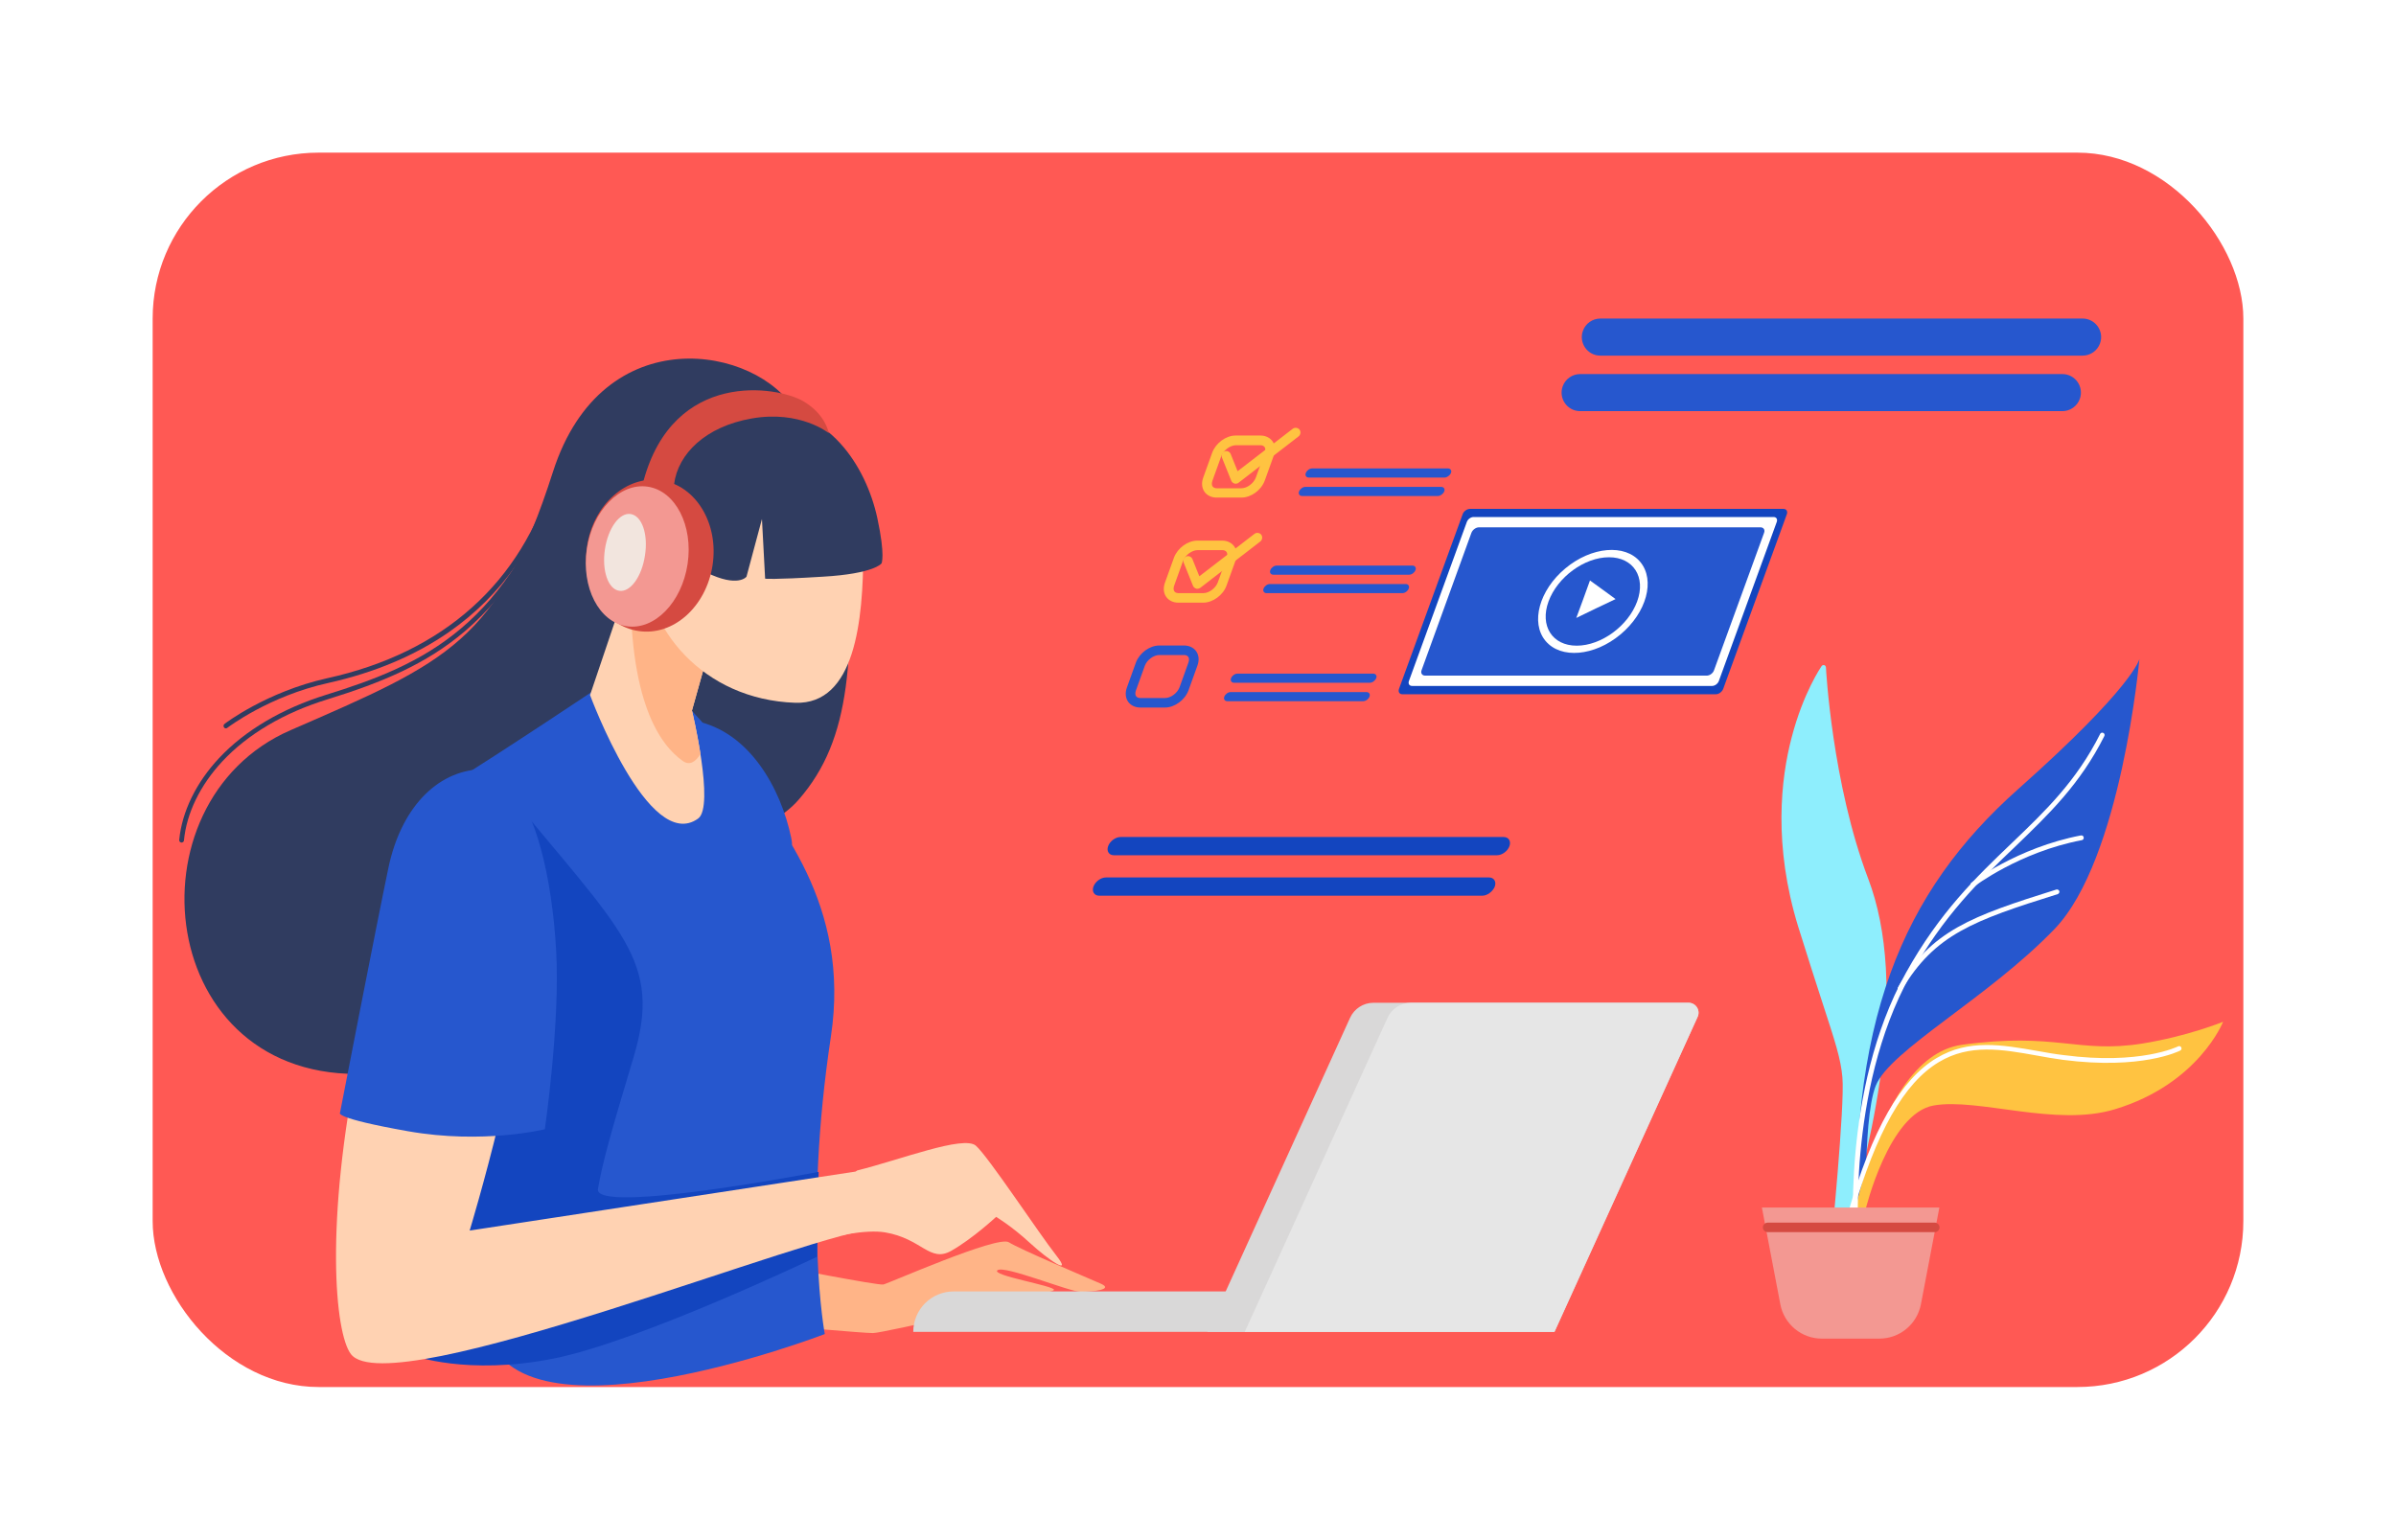 <svg width="361" height="232" viewBox="0 0 361 232" fill="none" xmlns="http://www.w3.org/2000/svg">
<g filter="url(#filter0_d)">
<rect x="23" y="19" width="315" height="186" rx="25" fill="#FF5954"/>
<path d="M127.739 72.829C128.665 95.145 128.426 107.245 120.3 116.536C112.174 125.827 89.38 123.527 89.38 123.527C89.38 123.527 87.139 156.389 55.263 157.793C23.416 159.197 18.815 116.865 43.791 106.02C67.541 95.683 75.1 92.696 83.315 67.093C90.814 43.731 114.236 48.182 119.822 57.951C125.439 67.72 127.739 72.829 127.739 72.829Z" fill="#303C60"/>
<path d="M117.283 186.772C117.283 186.772 132.31 189.729 133.087 189.55C133.864 189.401 150.295 182.111 151.998 183.187C153.701 184.262 163.619 188.445 165.8 189.401C167.981 190.327 164.545 190.656 162.842 190.656C161.139 190.656 151.37 186.622 150.295 187.399C149.219 188.176 158.809 189.729 158.809 190.357C158.809 190.984 133.087 196.87 131.534 196.87C129.98 196.87 118.06 195.794 118.06 195.794L117.283 186.772Z" fill="#FFB487"/>
<path d="M104.793 104.646C112.889 106.229 117.669 114.803 119.223 122.302C120.776 129.801 104.793 104.646 104.793 104.646Z" fill="#2657CE"/>
<path d="M91.227 98.88C91.227 98.88 75.633 109.336 67.268 114.475C58.903 119.583 70.285 174.702 73.093 195.167C75.872 215.631 124.269 197.019 124.269 197.019C124.269 197.019 121.013 179.811 125.195 152.147C128.183 132.31 117.218 119.912 110.945 111.308C95.081 89.559 91.227 98.88 91.227 98.88Z" fill="#2657CE"/>
<path d="M75.902 114.684C93.797 136.552 99.862 140.645 95.44 155.373C91.945 166.994 90.78 171.177 90.093 175.15C89.405 179.094 123.343 172.581 123.343 172.581L123.104 185.368C123.104 185.368 96.366 198.154 83.341 200.723C70.315 203.292 62.19 200.245 62.19 200.245L75.902 114.684Z" fill="#1345BF"/>
<path d="M96.967 76.862L88.9 100.732C88.9 100.732 97.743 124.692 105.182 119.344C107.722 117.522 104.256 103.063 104.256 103.063L109.693 83.674L96.967 76.862Z" fill="#FFD2B2"/>
<path d="M71.242 113.757C60.099 114.982 59.143 130.039 54.034 155.164C48.926 180.289 50.449 196.869 52.869 200.036C58.695 207.714 124.031 180.976 132.157 181.185C137.774 181.334 133.083 171.894 133.083 171.894L70.764 181.424C70.764 181.424 79.607 152.356 79.607 137.478C79.607 122.6 75.425 113.309 71.242 113.757Z" fill="#FFD2B2"/>
<path d="M129.141 172.372C135.654 170.759 145.184 167.025 147.036 168.638C148.888 170.251 156.566 181.902 159.135 185.159C161.704 188.415 157.97 185.846 155.192 183.306C152.413 180.737 150.083 179.363 150.083 179.363C150.083 179.363 146.588 182.619 143.331 184.471C140.075 186.324 138.91 182.619 133.323 181.693C127.737 180.767 113.785 185.637 113.785 185.637L129.141 172.372Z" fill="#FFD2B2"/>
<path d="M72.47 111.906C65.658 112.204 60.37 117.94 58.518 126.783C56.666 135.626 51.229 163.679 51.229 163.679C51.229 163.679 50.153 164.455 61.476 166.457C72.798 168.459 82.089 166.158 82.089 166.158C82.089 166.158 84.42 150.175 83.792 139.181C83.165 128.187 80.685 117.791 76.652 114.206C72.649 110.651 72.47 111.906 72.47 111.906Z" fill="#2657CE"/>
<path d="M104.254 103.063L109.692 83.674L96.965 76.862L95.023 82.598C94.605 101.838 99.534 108.291 102.85 110.651C103.896 111.398 104.792 110.83 105.539 109.605C105.001 106.14 104.254 103.063 104.254 103.063Z" fill="#FFB487"/>
<path d="M130.066 79.103C130.066 89.469 128.841 102.196 119.819 101.897C105.867 101.419 97.084 90.575 97.084 80.208C97.084 69.842 104.373 61.417 113.366 61.417C122.388 61.447 130.066 68.736 130.066 79.103Z" fill="#FFD2B2"/>
<path d="M234.211 196.69H181.9L203.41 149.368C204.038 147.994 205.412 147.098 206.936 147.098H254.407C255.512 147.098 256.229 148.233 255.781 149.219L234.211 196.69Z" fill="#D9D8D8"/>
<path d="M234.093 196.691H137.598C137.598 193.315 140.316 190.596 143.692 190.596H234.093V196.691Z" fill="#D9D8D8"/>
<path d="M254.405 147.098H212.58C211.056 147.098 209.682 147.994 209.055 149.368L187.545 196.69H234.209L255.779 149.219C256.227 148.233 255.51 147.098 254.405 147.098Z" fill="#E6E6E6"/>
<path d="M114.742 57.832C124.63 57.145 130.486 66.167 132.189 74.084C133.414 79.79 132.816 80.895 132.816 80.895C132.816 80.895 131.741 82.449 123.973 82.897C116.236 83.375 115.28 83.196 115.28 83.196L114.802 74.203L112.471 82.897C112.471 82.897 111.217 84.6 106.437 82.269C101.627 79.939 99.446 72.202 99.446 72.202C99.446 72.202 98.37 67.093 102.075 63.687C105.809 60.282 114.742 57.832 114.742 57.832Z" fill="#303C60"/>
<path d="M107.362 81.164C106.406 87.438 101.417 91.889 96.189 91.082C90.961 90.306 87.496 84.57 88.451 78.296C89.407 72.022 94.397 67.571 99.625 68.378C104.853 69.154 108.318 74.89 107.362 81.164Z" fill="#D54A41"/>
<path d="M103.598 80.985C102.732 86.781 98.609 90.993 94.427 90.365C90.244 89.738 87.556 84.51 88.422 78.714C89.288 72.919 93.411 68.706 97.594 69.334C101.776 69.961 104.465 75.189 103.598 80.985Z" fill="#F39892"/>
<path d="M97.175 79.7C96.697 82.897 94.965 85.287 93.292 85.018C91.619 84.779 90.663 81.971 91.141 78.774C91.619 75.578 93.351 73.188 95.024 73.456C96.727 73.725 97.683 76.504 97.175 79.7Z" fill="#F2E5DE"/>
<path d="M96.939 68.527C101.48 51.678 117.135 54.127 121.078 56.487C124.424 58.459 124.872 61.267 124.872 61.267C124.872 61.267 120.57 57.772 113.251 59.057C106.29 60.282 102.168 64.374 101.57 68.915C101.301 71.186 96.939 68.527 96.939 68.527Z" fill="#D54A41"/>
<path d="M27.358 122.959H27.329C27.119 122.929 27 122.78 27 122.571C27.418 118.299 29.539 113.937 33.005 110.232C36.919 106.05 42.505 102.764 49.107 100.702C63.866 96.131 76.742 90.336 84.838 65.42C84.897 65.241 85.107 65.121 85.286 65.181C85.465 65.241 85.585 65.45 85.525 65.629C81.82 77.071 76.742 85.406 70.05 91.112C64.134 96.131 57.502 98.85 49.316 101.389C42.804 103.391 37.337 106.618 33.513 110.71C30.167 114.295 28.105 118.538 27.717 122.63C27.717 122.81 27.538 122.959 27.358 122.959Z" fill="#303C60"/>
<path d="M34.02 105.751C33.901 105.751 33.811 105.691 33.752 105.602C33.632 105.452 33.662 105.213 33.811 105.094C33.871 105.034 40.175 100.224 49.316 98.193C66.823 94.339 78.594 83.793 83.314 67.75C83.374 67.571 83.583 67.452 83.762 67.511C83.941 67.571 84.061 67.78 84.001 67.96C81.073 77.878 75.576 85.705 67.659 91.232C62.551 94.787 56.426 97.356 49.466 98.91C40.503 100.882 34.319 105.632 34.259 105.662C34.2 105.721 34.11 105.751 34.02 105.751Z" fill="#303C60"/>
<path d="M258.524 100.613H211.292C210.844 100.613 210.635 100.254 210.784 99.806L220.374 73.486C220.523 73.038 221.031 72.68 221.479 72.68H268.712C269.16 72.68 269.369 73.038 269.219 73.486L259.63 99.806C259.45 100.254 258.972 100.613 258.524 100.613Z" fill="#1345BF"/>
<path d="M257.959 99.358H212.759C212.34 99.358 212.131 99.029 212.281 98.611L221.004 74.651C221.153 74.233 221.601 73.904 222.02 73.904H267.22C267.639 73.904 267.848 74.233 267.698 74.651L258.975 98.611C258.826 99.029 258.377 99.358 257.959 99.358Z" fill="white"/>
<path d="M257.152 97.805H214.73C214.252 97.805 214.013 97.416 214.192 96.968L221.691 76.295C221.87 75.817 222.378 75.458 222.826 75.458H265.248C265.726 75.458 265.965 75.847 265.786 76.295L258.258 96.968C258.108 97.446 257.6 97.805 257.152 97.805Z" fill="#2657CE"/>
<path d="M244.152 91.602C248.092 88.314 249.426 83.421 247.132 80.671C244.838 77.922 239.784 78.359 235.845 81.647C231.905 84.934 230.571 89.828 232.864 92.577C235.158 95.326 240.212 94.889 244.152 91.602Z" fill="white"/>
<path d="M246.667 86.631C245.323 90.306 241.26 93.293 237.555 93.293C233.881 93.293 231.969 90.306 233.313 86.631C234.658 82.957 238.721 79.969 242.425 79.969C246.1 79.969 248.012 82.957 246.667 86.631Z" fill="#2657CE"/>
<path d="M243.411 86.273L240.454 87.677L237.496 89.111L238.542 86.273L239.557 83.465L241.499 84.869L243.411 86.273Z" fill="white"/>
<path d="M187.036 70.977H183.302C182.525 70.977 181.868 70.648 181.479 70.111C181.061 69.513 181.001 68.736 181.3 67.93L182.644 64.195C183.182 62.761 184.706 61.626 186.17 61.626H189.904C190.681 61.626 191.338 61.955 191.726 62.493C192.145 63.09 192.204 63.867 191.906 64.674L190.561 68.408C190.023 69.872 188.5 70.977 187.036 70.977ZM186.199 63.09C185.363 63.09 184.347 63.837 184.019 64.703L182.674 68.438C182.555 68.796 182.555 69.095 182.704 69.304C182.853 69.513 183.122 69.573 183.331 69.573H187.036C187.902 69.573 188.888 68.826 189.217 67.96L190.561 64.225C190.681 63.867 190.681 63.568 190.531 63.359C190.382 63.15 190.113 63.09 189.904 63.09H186.199Z" fill="#FFC341"/>
<path d="M181.27 86.811H177.536C176.759 86.811 176.102 86.482 175.714 85.944C175.295 85.347 175.236 84.57 175.534 83.763L176.879 80.029C177.416 78.595 178.94 77.46 180.404 77.46H184.138C184.915 77.46 185.572 77.788 185.961 78.326C186.379 78.924 186.439 79.7 186.14 80.507L184.796 84.241C184.288 85.675 182.734 86.811 181.27 86.811ZM180.434 78.894C179.597 78.894 178.582 79.641 178.253 80.507L176.909 84.241C176.789 84.6 176.789 84.899 176.938 85.108C177.088 85.317 177.357 85.377 177.566 85.377H181.3C182.167 85.377 183.152 84.63 183.481 83.763L184.825 80.029C184.945 79.671 184.945 79.372 184.796 79.163C184.646 78.954 184.377 78.894 184.168 78.894H180.434Z" fill="#FFC341"/>
<path d="M175.536 102.614H171.802C171.025 102.614 170.368 102.286 169.979 101.748C169.561 101.151 169.501 100.374 169.8 99.567L171.144 95.833C171.682 94.399 173.206 93.264 174.67 93.264H178.404C179.181 93.264 179.838 93.592 180.226 94.13C180.645 94.728 180.704 95.504 180.406 96.311L179.061 100.045C178.523 101.479 176.97 102.614 175.536 102.614ZM174.67 94.698C173.803 94.698 172.817 95.445 172.489 96.311L171.144 100.045C171.025 100.404 171.025 100.703 171.174 100.912C171.324 101.121 171.592 101.181 171.802 101.181H175.536C176.402 101.181 177.388 100.434 177.717 99.567L179.061 95.833C179.181 95.474 179.181 95.176 179.031 94.966C178.882 94.757 178.613 94.698 178.404 94.698H174.67Z" fill="#2657CE"/>
<path d="M217.656 67.96H197.192C196.804 67.96 196.594 67.631 196.744 67.273C196.893 66.884 197.311 66.585 197.7 66.585H218.164C218.552 66.585 218.762 66.914 218.612 67.273C218.463 67.631 218.015 67.96 217.656 67.96Z" fill="#2657CE"/>
<path d="M216.642 70.738H196.178C195.79 70.738 195.581 70.409 195.73 70.051C195.879 69.662 196.298 69.364 196.686 69.364H217.15C217.539 69.364 217.748 69.692 217.598 70.051C217.449 70.439 217.001 70.738 216.642 70.738Z" fill="#2657CE"/>
<path d="M212.308 82.598H191.844C191.456 82.598 191.247 82.27 191.396 81.911C191.545 81.523 191.964 81.224 192.352 81.224H212.816C213.205 81.224 213.414 81.553 213.264 81.911C213.115 82.3 212.697 82.598 212.308 82.598Z" fill="#2657CE"/>
<path d="M211.293 85.377H190.829C190.44 85.377 190.231 85.048 190.38 84.69C190.53 84.301 190.948 84.002 191.336 84.002H211.801C212.189 84.002 212.398 84.331 212.249 84.69C212.099 85.078 211.681 85.377 211.293 85.377Z" fill="#2657CE"/>
<path d="M206.394 98.88H185.93C185.542 98.88 185.333 98.552 185.482 98.193C185.631 97.805 186.05 97.506 186.438 97.506H206.902C207.291 97.506 207.5 97.835 207.35 98.193C207.201 98.552 206.783 98.88 206.394 98.88Z" fill="#2657CE"/>
<path d="M205.379 101.658H184.915C184.526 101.658 184.317 101.33 184.466 100.971C184.616 100.583 185.034 100.284 185.422 100.284H205.887C206.275 100.284 206.484 100.613 206.335 100.971C206.185 101.36 205.767 101.658 205.379 101.658Z" fill="#2657CE"/>
<path d="M186.169 68.885C186.109 68.885 186.049 68.885 185.99 68.856C185.781 68.796 185.601 68.647 185.512 68.437L184.108 64.942C183.958 64.584 184.137 64.165 184.496 64.016C184.854 63.867 185.273 64.046 185.422 64.404L186.468 67.003L194.773 60.61C195.072 60.371 195.55 60.431 195.789 60.73C196.028 61.028 195.968 61.506 195.669 61.745L186.617 68.736C186.468 68.856 186.318 68.885 186.169 68.885Z" fill="#FFC341"/>
<path d="M180.403 84.719C180.343 84.719 180.284 84.719 180.224 84.69C180.015 84.63 179.836 84.48 179.746 84.271L178.342 80.776C178.193 80.418 178.372 79.999 178.73 79.85C179.089 79.701 179.507 79.88 179.656 80.238L180.702 82.837L189.007 76.444C189.306 76.205 189.784 76.265 190.023 76.564C190.262 76.862 190.202 77.34 189.903 77.579L180.851 84.57C180.732 84.66 180.553 84.719 180.403 84.719Z" fill="#FFC341"/>
<path d="M316.404 47.748C316.003 48.852 314.954 49.587 313.779 49.587H241.123C239.184 49.587 237.835 47.66 238.498 45.839C238.899 44.735 239.948 44 241.123 44H313.779C315.717 44 317.067 45.926 316.404 47.748Z" fill="#2657CE"/>
<path d="M313.357 56.113C312.956 57.217 311.907 57.952 310.732 57.952H238.076C236.137 57.952 234.788 56.025 235.451 54.204C235.852 53.1 236.901 52.365 238.076 52.365H310.732C312.671 52.365 314.02 54.291 313.357 56.113Z" fill="#2657CE"/>
<path d="M225.545 124.871H167.827C167.08 124.871 166.691 124.244 166.96 123.497C167.229 122.75 168.066 122.123 168.842 122.123H226.561C227.307 122.123 227.696 122.75 227.427 123.497C227.158 124.244 226.322 124.871 225.545 124.871Z" fill="#1345BF"/>
<path d="M223.334 130.966H165.616C164.869 130.966 164.48 130.338 164.749 129.591C165.018 128.844 165.855 128.217 166.631 128.217H224.35C225.097 128.217 225.485 128.844 225.216 129.591C224.917 130.338 224.081 130.966 223.334 130.966Z" fill="#1345BF"/>
<path d="M277.381 182.5C277.381 181.544 289.032 149.279 281.145 128.546C275.619 114.027 274.752 96.58 274.752 96.58C274.752 96.58 263.997 111.995 271.257 135.536C275.738 150.026 277.561 154.029 277.949 158.301C278.337 162.573 276.216 183.874 276.216 183.874L277.381 182.5Z" fill="#8EEEFD"/>
<path d="M276.217 184.232C276.157 184.232 276.127 184.232 276.068 184.202C275.918 184.143 275.829 183.993 275.859 183.844C275.889 183.635 277.98 162.513 277.591 158.331C277.352 155.552 276.486 152.923 274.604 147.158C273.648 144.2 272.453 140.525 270.929 135.626C267.165 123.377 268.3 113.369 269.943 107.125C271.706 100.344 274.365 96.52 274.454 96.37C274.544 96.251 274.694 96.191 274.843 96.221C274.992 96.251 275.082 96.4 275.112 96.55C275.112 96.729 276.038 114.086 281.475 128.396C284.433 136.164 285.03 146.381 283.238 158.809C281.804 168.727 279.294 177.212 278.189 180.827C277.95 181.663 277.741 182.35 277.711 182.5C277.711 182.589 277.681 182.649 277.621 182.709L276.456 184.053C276.426 184.173 276.307 184.232 276.217 184.232ZM274.484 97.715C273.588 99.238 271.885 102.584 270.631 107.334C269.017 113.489 267.882 123.347 271.616 135.417C273.14 140.316 274.335 143.991 275.291 146.919C277.203 152.744 278.069 155.373 278.308 158.241C278.637 161.976 277.113 178.257 276.665 182.739L277.024 182.32C277.054 182.111 277.203 181.693 277.502 180.617C284.224 158.092 285.359 140.615 280.788 128.635C276.128 116.357 274.783 101.808 274.484 97.715Z" fill="#8EEEFD"/>
<path d="M279.889 185.786C278.156 149.936 286.67 130.368 304.117 114.863C321.564 99.358 322.341 95.295 322.341 95.295C322.341 95.295 319.622 125.528 309.554 135.984C299.486 146.441 284.758 154.208 282.607 159.615C280.486 165.053 281.263 183.246 281.263 183.246L279.918 186.533V185.786H279.889Z" fill="#2657CE"/>
<path d="M277.766 188.893C277.586 188.325 281.44 155.373 295.601 153.431C309.732 151.489 313.048 154.776 322.727 153.252C329.628 152.147 334.946 149.966 334.946 149.966C334.946 149.966 331.272 159.317 318.664 163.141C309.762 165.859 298.14 161.408 291.359 162.573C284.577 163.738 281.082 178.257 281.082 178.257L279.917 185.816L277.766 188.893Z" fill="#FFC341"/>
<path d="M279.709 184.023C279.53 184.023 279.381 183.874 279.351 183.695C279.321 183.456 277.319 160.332 287.148 142.617C292.227 133.475 297.754 128.157 303.131 123.019C308.12 118.239 312.841 113.728 316.426 106.588C316.515 106.408 316.724 106.349 316.904 106.438C317.083 106.528 317.143 106.737 317.053 106.916C313.408 114.176 308.658 118.717 303.639 123.556C298.322 128.635 292.825 133.923 287.806 142.975C278.096 160.482 280.068 183.426 280.098 183.665C280.128 183.874 279.978 184.023 279.769 184.053C279.709 184.023 279.709 184.023 279.709 184.023Z" fill="white"/>
<path d="M278.725 179.363C278.695 179.363 278.665 179.363 278.635 179.363C278.456 179.303 278.337 179.094 278.396 178.915C282.101 166.128 286.373 158.659 291.78 155.433C296.62 152.535 301.639 153.431 306.957 154.357C308.271 154.596 309.616 154.835 310.93 154.985C322.462 156.508 328.108 153.7 328.168 153.67C328.347 153.581 328.556 153.64 328.646 153.82C328.736 153.999 328.676 154.208 328.497 154.298C328.258 154.417 322.641 157.225 310.84 155.702C309.496 155.523 308.152 155.284 306.837 155.045C301.669 154.118 296.769 153.252 292.139 156.03C286.881 159.167 282.728 166.487 279.054 179.094C279.024 179.273 278.874 179.363 278.725 179.363Z" fill="white"/>
<path d="M297.247 129.681C297.128 129.681 297.038 129.621 296.949 129.531C296.829 129.382 296.859 129.143 297.008 129.024C297.068 128.964 303.969 123.706 313.529 121.883C313.738 121.854 313.918 121.973 313.948 122.182C313.977 122.391 313.858 122.571 313.649 122.6C304.238 124.393 297.486 129.561 297.427 129.591C297.397 129.651 297.307 129.681 297.247 129.681Z" fill="white"/>
<path d="M286.283 145.276C286.223 145.276 286.163 145.246 286.104 145.216C285.924 145.126 285.865 144.887 285.984 144.738C291.033 136.224 296.948 134.073 309.824 130.039C310.003 129.98 310.213 130.099 310.272 130.278C310.332 130.458 310.213 130.667 310.033 130.727C297.336 134.7 291.511 136.821 286.582 145.096C286.522 145.216 286.402 145.276 286.283 145.276Z" fill="white"/>
<path d="M283.147 197.706H274.483C271.436 197.706 268.807 195.525 268.239 192.537L265.461 177.958H292.199L289.421 192.537C288.823 195.555 286.224 197.706 283.147 197.706Z" fill="#F39892"/>
<path d="M291.511 181.663H266.326C265.938 181.663 265.609 181.334 265.609 180.946C265.609 180.558 265.938 180.229 266.326 180.229H291.511C291.899 180.229 292.228 180.558 292.228 180.946C292.228 181.334 291.899 181.663 291.511 181.663Z" fill="#D54A41"/>
</g>
<defs>
<filter id="filter0_d" x="0" y="0" width="361" height="232" filterUnits="userSpaceOnUse" color-interpolation-filters="sRGB">
<feFlood flood-opacity="0" result="BackgroundImageFix"/>
<feColorMatrix in="SourceAlpha" type="matrix" values="0 0 0 0 0 0 0 0 0 0 0 0 0 0 0 0 0 0 127 0"/>
<feOffset dy="4"/>
<feGaussianBlur stdDeviation="11.5"/>
<feColorMatrix type="matrix" values="0 0 0 0 1 0 0 0 0 0.349 0 0 0 0 0.329 0 0 0 0.38 0"/>
<feBlend mode="normal" in2="BackgroundImageFix" result="effect1_dropShadow"/>
<feBlend mode="normal" in="SourceGraphic" in2="effect1_dropShadow" result="shape"/>
</filter>
</defs>
</svg>
